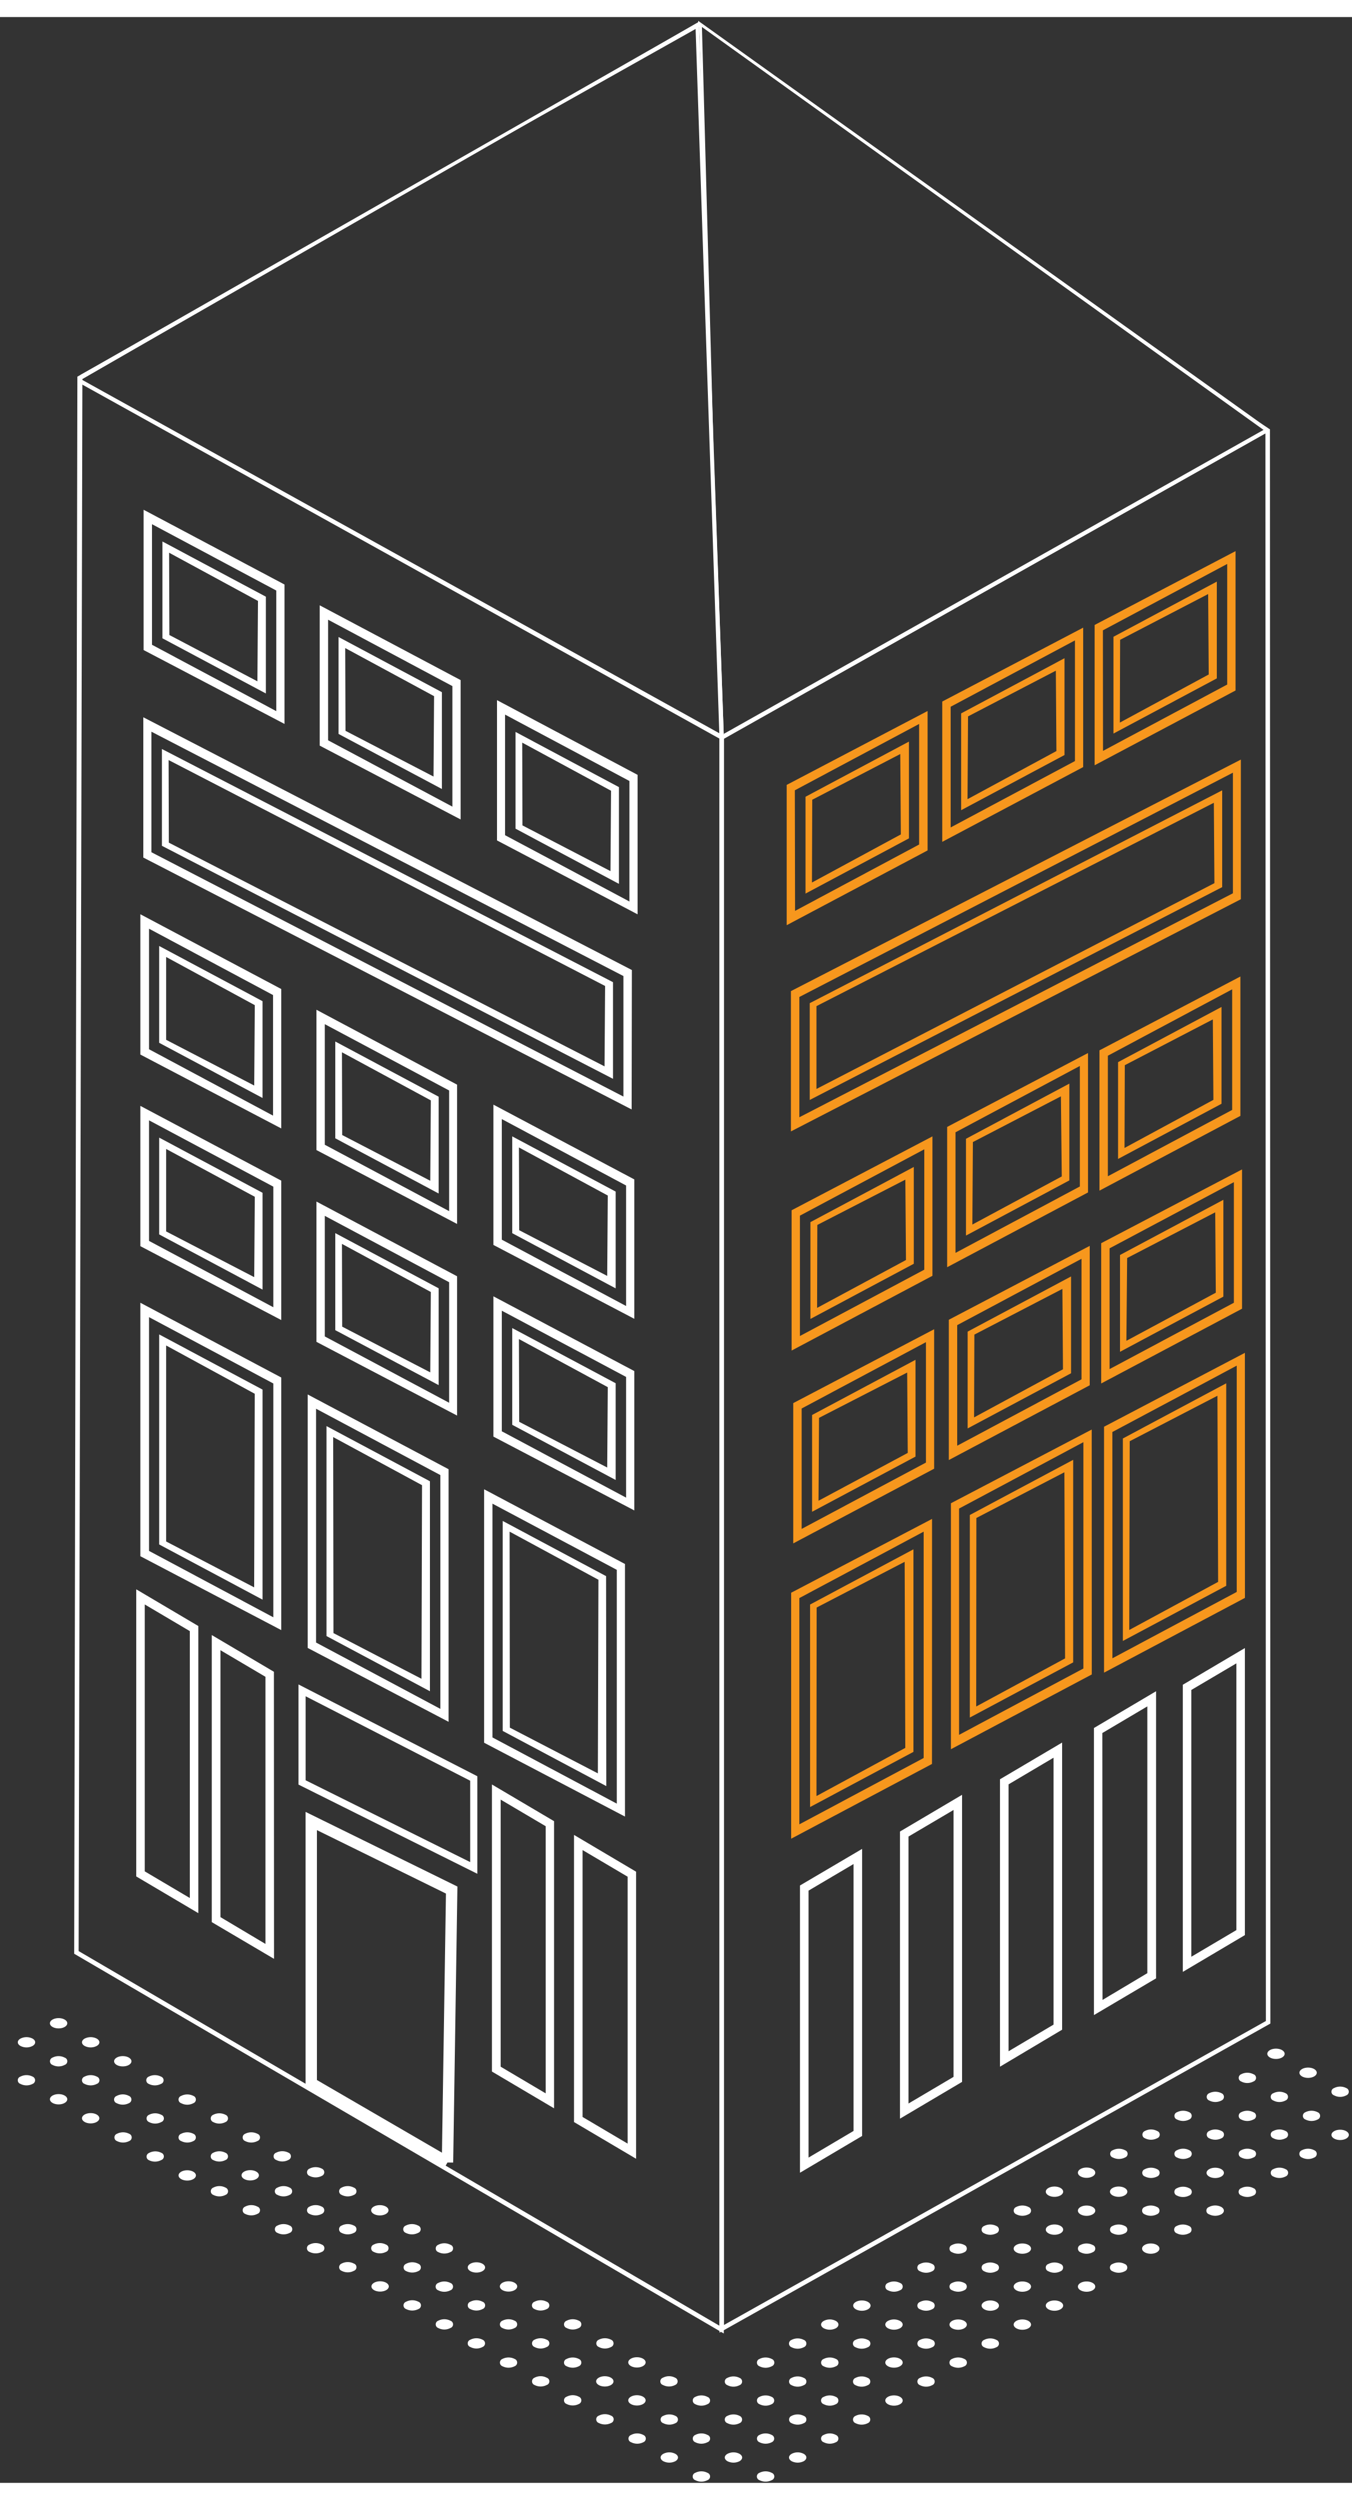 <svg width="119" height="220" viewBox="0 0 119 217" fill="none" xmlns="http://www.w3.org/2000/svg"><rect x="0" y="0" width="119" height="217" fill="#333333" stroke="none"/><g clip-path="url(#clip0)"><path d="M25.042 62.208L12.64 55.706V43.36l12.402 6.58v12.268zm-11.664-6.965l10.94 5.839V50.469l-10.94-5.839v10.613z" fill="#fff"/><path d="M23.4 59.528l-9.103-4.856v-8.519L23.4 51.01v8.519zm-8.49-5.144l7.747 4.074.05-7.073-7.823-4.244.025 7.243zm25.632 16.23L28.14 64.117V51.77l12.402 6.58v12.263zm-11.664-6.965l10.941 5.838V58.88l-10.941-5.844V63.65z" fill="#fff"/><path d="M38.895 67.934l-9.098-4.846v-8.53l9.098 4.857v8.519zm-8.486-5.119l7.748 4.023.05-7.073-7.823-4.234.026 7.284zm25.709 16.148L43.745 72.46V60.115l12.373 6.574v12.274zm-11.665-6.965L55.4 77.836V67.23l-10.947-5.844v10.613z" fill="#fff"/><path d="M54.476 76.283l-9.099-4.856v-8.514l9.099 4.856v8.514zm-8.491-5.145l7.748 4.023.05-7.073-7.818-4.234.02 7.284z" fill="#fff"/><path d="M81.645 73.34l-12.402 6.58V67.573l12.402-6.503v12.27zM69.98 78.66l10.92-5.84V62.209l-10.94 5.839.02 10.612z" fill="#F7971D"/><path d="M80.003 72.28L70.9 77.138v-8.52l9.103-4.855v8.519zm-8.536 3.884l7.823-4.233-.05-7.074-7.748 4.023-.025 7.284zm23.871-10.159l-12.403 6.58V60.237l12.403-6.502v12.269zm-11.665 5.314l10.941-5.844V54.857l-10.94 5.839v10.623z" fill="#F7971D"/><path d="M93.696 64.945L84.597 69.8v-8.519l9.099-4.856v8.519zm-8.536 3.884l7.823-4.234-.05-7.073-7.728 4.023-.045 7.284zm23.589-9.563l-12.402 6.58V53.498l12.402-6.497v12.264zM97.085 64.58l10.931-5.839V48.129l-10.941 5.843.01 10.608z" fill="#F7971D"/><path d="M107.102 58.2l-9.098 4.857v-8.519l9.098-4.856v8.519zm-8.536 3.89l7.823-4.234-.05-7.078-7.748 4.028-.025 7.284zm-16.494 48.684l-12.397 6.58v-12.346l12.397-6.503v12.269zm-11.664 5.299l10.946-5.839V99.642l-10.946 5.839v10.592z" fill="#F7971D"/><path d="M80.43 109.715l-9.099 4.856v-8.519l9.099-4.856v8.519zm-8.511 3.883l7.823-4.213-.055-7.073-7.748 3.987-.02 7.299zm23.845-10.159l-12.397 6.579V97.672l12.397-6.502v12.269zM84.1 108.758l10.946-5.844V92.307L84.1 98.145v10.613z" fill="#F7971D"/><path d="M94.122 102.379l-9.098 4.856v-8.519l9.098-4.856v8.519zm-8.535 3.884l7.867-4.234-.075-7.047-7.747 4.022-.046 7.259zm23.589-9.563l-12.403 6.579V90.933l12.403-6.497V96.7zm-11.665 5.314l10.942-5.839V85.563l-10.942 5.843v10.608z" fill="#F7971D"/><path d="M107.514 95.635l-9.104 4.856v-8.519l9.104-4.856v8.519zm-8.536 3.889l7.823-4.234-.05-7.078-7.748 4.028-.025 7.284zM82.222 127.75l-12.402 6.574v-12.346l12.402-6.502v12.274zm-11.664 5.299L81.5 127.21v-10.597l-10.94 5.839v10.597z" fill="#F7971D"/><path d="M80.58 126.685l-9.103 4.856v-8.518l9.103-4.856v8.518zm-8.535 3.884l7.853-4.208-.05-7.073-7.758 3.987-.045 7.294zm23.87-10.16l-12.402 6.58v-12.346l12.402-6.502v12.268zm-11.664 5.319l10.941-5.843v-10.608l-10.941 5.839v10.612z" fill="#F7971D"/><path d="M94.273 119.35l-9.103 4.856v-8.519l9.103-4.856v8.519zm-8.536 3.884L93.56 119l-.05-7.073-7.748 4.022-.025 7.285zm23.584-9.564l-12.397 6.58v-12.346l12.397-6.492v12.258zm-11.659 5.314l10.941-5.838v-10.613l-10.94 5.824v10.627z" fill="#F7971D"/><path d="M107.679 112.606l-9.098 4.856v-8.519l9.098-4.856v8.519zm-8.535 3.889l7.868-4.234-.051-7.073-7.752 4.022-.066 7.285zm-17.112 37.238l-12.397 6.58v-21.647l12.402-6.497-.005 21.564zm-11.674 5.314l10.94-5.838V133.29l-10.94 5.844v19.913z" fill="#F7971D"/><path d="M80.4 152.669l-9.099 4.856v-17.82l9.099-4.861v17.825zm-8.536 3.889l7.818-4.239-.056-16.374-7.747 4.023-.015 16.59zm24.232-10.701l-12.398 6.58V130.79l12.393-6.487.005 21.554zm-11.68 5.314l10.942-5.838v-19.918l-10.942 5.843v19.913z" fill="#F7971D"/><path d="M94.459 144.793l-9.098 4.856v-17.825l9.098-4.856v17.825zm-8.536 3.884l7.823-4.234-.06-16.379-7.748 4.023-.015 16.59zm23.654-9.558l-12.402 6.579v-21.641l12.397-6.503.005 21.565zm-11.664 5.314l10.941-5.839v-19.913l-10.946 5.839.005 19.913z" fill="#F7971D"/><path d="M107.93 138.054l-9.098 4.856v-17.82l9.098-4.856v17.82zm-8.536 3.889l7.823-4.234-.06-16.379-7.722 4.002-.04 16.611z" fill="#F7971D"/><path d="M55.595 96.134l-42.98-22.166V61.622l43 22.243-.02 12.269zM13.328 73.5l41.544 21.502V84.395L13.328 62.892V73.5z" fill="#fff"/><path d="M53.953 93.439L14.252 72.934v-8.519l39.703 20.52v8.504zM14.86 72.656l38.35 19.687.05-7.074-38.42-19.882.02 7.269z" fill="#fff"/><path d="M109.216 77.635L69.614 98.069V85.722l39.602-20.376v12.29zM70.357 96.823l38.161-19.712V66.498l-38.16 19.739v10.586z" fill="#F7971D"/><path d="M107.574 76.57L71.271 95.3v-8.518l36.303-18.73v8.519zm-35.71 17.76l35.026-18.11-.05-7.073-34.977 17.896v7.285z" fill="#F7971D"/><path d="M24.756 97.806l-12.402-6.502V78.957l12.402 6.58v12.269zm-11.64-6.97l10.917 5.843V86.067l-10.916-5.839v10.607z" fill="#fff"/><path d="M23.109 95.126L14.01 90.27v-8.52l9.098 4.857v8.519zm-8.486-5.119l7.753 4.023.05-7.073-7.803-4.24v7.29zm25.607 16.204l-12.376-6.502V87.363l12.377 6.59v12.258zm-11.643-6.97l10.946 5.844V94.467L28.587 88.63v10.61z" fill="#fff"/><path d="M38.609 103.531l-9.098-4.856v-8.519l9.098 4.857v8.518zm-8.49-5.144l7.752 4.023.05-7.073-7.823-4.234.02 7.284zm25.712 16.173l-12.402-6.502V95.712l12.402 6.58v12.268zm-11.664-6.965l10.941 5.839v-10.607l-10.94-5.844v10.612z" fill="#fff"/><path d="M54.19 111.88l-9.104-4.856v-8.519l9.103 4.857v8.518zm-8.491-5.118l7.747 4.023.05-7.074-7.822-4.233.025 7.284zm-20.943 7.906l-12.402-6.502V95.82l12.402 6.58v12.268zm-11.64-6.965l10.942 5.839v-10.613l-10.941-5.838v10.612z" fill="#fff"/><path d="M23.109 111.988l-9.098-4.856v-8.518l9.098 4.856v8.518zm-8.486-5.118l7.753 4.023.05-7.073-7.803-4.208v7.258zm25.607 16.204l-12.376-6.487v-12.346l12.377 6.575v12.258zm-11.643-6.965l10.946 5.839V111.34l-10.946-5.843v10.612z" fill="#fff"/><path d="M38.609 120.394l-9.098-4.836v-8.539l9.098 4.856v8.519zm-8.49-5.144l7.752 4.023.05-7.074-7.823-4.233.02 7.284zm25.712 16.173l-12.402-6.497V112.58l12.402 6.579v12.264zm-11.664-6.965l10.941 5.839v-10.623l-10.94-5.829v10.613z" fill="#fff"/><path d="M54.19 128.743l-9.104-4.856v-8.514l9.103 4.856v8.514zm-8.491-5.118l7.747 4.022.05-7.073-7.822-4.234.025 7.285zm-20.943 18.328l-12.402-6.502v-22.305l12.402 6.579v22.228zm-11.64-6.97l10.942 5.844V120.25l-10.941-5.839v20.572z" fill="#fff"/><path d="M23.109 139.273l-9.098-4.856v-18.483l9.098 4.856v18.483zm-8.486-5.118l7.748 4.038.05-17.038-7.798-4.249v17.249zm24.86 15.869l-12.402-6.502v-22.305l12.402 6.579v22.228zm-11.664-6.975l10.94 5.838v-20.576l-10.94-5.839v20.577z" fill="#fff"/><path d="M37.84 147.334l-9.103-4.856V124l9.104 4.856v18.478zm-8.49-5.118l7.747 4.022.05-17.037-7.822-4.234.025 17.249zm25.658 16.147l-12.397-6.497v-22.305l12.397 6.574v22.228zm-11.664-6.965l10.946 5.828V136.65l-10.946-5.824v20.572z" fill="#fff"/><path d="M53.366 155.683l-9.118-4.856v-18.478l9.098 4.856.02 18.478zm-8.49-5.144l7.747 4.023.05-17.038-7.818-4.234.02 17.249zm18.633-86.937l-.096-.051L61.535.874 7.091 31.487l-.155.278 56.588 31.38v.354h.19L61.45.33l49.418 35.346.909.612-.101.175-48.167 27.14zM6.81 32.105L61.505.432l2.009 62.759 47.7-26.858L61.782.874l1.727 62.728L6.81 32.105z" fill="#fff"/><path d="M63.704 203.853l-.286-.165L6.53 170.436l.281-138.79.452-.251L61.505.432l2.2 62.841v140.58zM6.921 170.2l56.407 32.974V63.514L61.219.875 7.252 31.847 6.921 170.2z" fill="#fff"/><path d="M63.328 203.781V63.273h.2L111.48 36.22l.297.067.04 140.292-.101.056-48.388 27.146zm.391-140.266v139.592l47.701-26.75-.04-139.715-47.66 26.873zM22.024 190.386c.422 0 .763-.203.763-.453s-.341-.453-.763-.453c-.421 0-.763.203-.763.453s.342.453.763.453zm3.364-2.444a.332.332 0 01.158.124.345.345 0 01-.158.514 1.145 1.145 0 01-1.08 0 .326.326 0 01-.164-.121.342.342 0 010-.396.326.326 0 01.165-.121 1.181 1.181 0 011.08 0zm-5.533 3.076a.345.345 0 01.158.514.333.333 0 01-.158.124 1.18 1.18 0 01-1.085 0 .333.333 0 01-.157-.124.345.345 0 01.157-.514 1.155 1.155 0 011.085 0zm-3.374-.622c.421 0 .763-.203.763-.453s-.341-.453-.763-.453-.763.203-.763.453.341.453.763.453zm3.369-2.444a.345.345 0 01.158.514.333.333 0 01-.158.124 1.18 1.18 0 01-1.085 0 .332.332 0 01-.157-.124.345.345 0 01.157-.514 1.167 1.167 0 011.085 0zm2.807-1.672a.337.337 0 010 .638 1.17 1.17 0 01-1.08 0 .327.327 0 01-.158-.124.345.345 0 01.158-.514 1.181 1.181 0 011.08 0zm-8.461 1.672a.338.338 0 010 .638 1.172 1.172 0 01-1.08.016.344.344 0 010-.638 1.154 1.154 0 011.08-.016zm2.827-1.672a.344.344 0 010 .638 1.17 1.17 0 01-1.08 0 .321.321 0 01-.165-.121.338.338 0 01.166-.517 1.181 1.181 0 011.08 0zm2.827-1.671a.333.333 0 01.158.124.346.346 0 01-.158.514 1.167 1.167 0 01-1.085 0 .344.344 0 010-.638 1.18 1.18 0 011.085 0zm-8.476 1.672a.327.327 0 01.158.124.345.345 0 010 .389.333.333 0 01-.158.124 1.18 1.18 0 01-1.084 0 .333.333 0 01-.158-.124.345.345 0 010-.389.327.327 0 01.158-.124 1.18 1.18 0 011.084 0zm2.822-1.672a.321.321 0 01.165.121.338.338 0 01-.165.517 1.157 1.157 0 01-1.08 0 .344.344 0 010-.638 1.17 1.17 0 011.08 0zm2.827-1.662a.333.333 0 01.158.124.348.348 0 010 .39.333.333 0 01-.158.124 1.145 1.145 0 01-1.08 0 .327.327 0 01-.165-.121.34.34 0 010-.396.333.333 0 01.166-.121 1.181 1.181 0 011.08 0zm-9.043 2.418c.422 0 .763-.203.763-.453s-.341-.453-.763-.453c-.421 0-.763.203-.763.453s.342.453.763.453zm3.37-2.418a.333.333 0 01.157.124.345.345 0 01-.158.514 1.181 1.181 0 01-1.08 0 .332.332 0 01-.228-.319c0-.071.023-.14.064-.198a.326.326 0 01.165-.121 1.145 1.145 0 011.08 0zm2.821-1.698a.337.337 0 01.165.517.32.32 0 01-.165.121 1.17 1.17 0 01-1.08 0 .332.332 0 01-.157-.124.345.345 0 01.158-.514 1.181 1.181 0 011.08 0zm-9.013 2.444c.422 0 .763-.203.763-.453s-.341-.452-.763-.452c-.421 0-.763.202-.763.452s.342.453.763.453zm3.365-2.444a.337.337 0 01.165.517.32.32 0 01-.165.121 1.17 1.17 0 01-1.08 0 .32.32 0 01-.165-.121.338.338 0 01.165-.517 1.181 1.181 0 011.08 0zm2.284-.9c.421 0 .763-.202.763-.452s-.341-.453-.763-.453c-.421 0-.763.203-.763.453s.341.452.763.452zm-7.933.9a.345.345 0 010 .638 1.17 1.17 0 01-1.08 0 .32.32 0 01-.165-.121.338.338 0 01.165-.517 1.181 1.181 0 011.08 0zm2.822-1.671a.32.32 0 01.165.121.338.338 0 01-.165.516 1.146 1.146 0 01-1.08 0 .327.327 0 01-.158-.124.345.345 0 01.158-.513 1.17 1.17 0 011.08 0zm2.826-1.672c.302.18.302.463 0 .638a1.145 1.145 0 01-1.08 0c-.3-.175-.3-.458 0-.638a1.181 1.181 0 011.08 0zm-5.648 0c.296.18.296.463 0 .638a1.145 1.145 0 01-1.08 0c-.301-.175-.301-.458 0-.638a1.181 1.181 0 011.08 0zm2.284-.901c.422 0 .763-.202.763-.452s-.341-.453-.763-.453c-.421 0-.763.203-.763.453s.342.452.763.452zm62.769 39.112a.341.341 0 01.163.519.332.332 0 01-.163.124 1.192 1.192 0 01-1.084 0 .332.332 0 01-.163-.124.347.347 0 010-.395.332.332 0 01.163-.124 1.18 1.18 0 011.084 0zm2.823-1.667c.3.175.3.458 0 .638a1.182 1.182 0 01-1.08 0c-.297-.18-.297-.463 0-.638a1.145 1.145 0 011.08 0zm2.826-1.667a.345.345 0 01.158.514.333.333 0 01-.158.124 1.17 1.17 0 01-1.08 0 .326.326 0 01-.165-.121.34.34 0 01.165-.517 1.145 1.145 0 011.08 0zm2.807-1.677a.344.344 0 010 .638 1.18 1.18 0 01-1.085 0 .333.333 0 01-.158-.124.346.346 0 01.158-.514 1.192 1.192 0 011.085 0zm2.304-.9c.422 0 .764-.203.764-.453s-.342-.452-.764-.452c-.421 0-.763.202-.763.452s.342.453.763.453zm3.365-2.443a.327.327 0 01.157.124.345.345 0 010 .389.327.327 0 01-.157.124 1.146 1.146 0 01-1.08 0 .338.338 0 010-.637 1.17 1.17 0 011.08 0zm2.827-1.667a.34.34 0 01.225.321c0 .071-.022.14-.063.198a.332.332 0 01-.162.124 1.192 1.192 0 01-1.085 0 .332.332 0 01-.163-.124.347.347 0 010-.395.332.332 0 01.163-.124 1.18 1.18 0 011.085 0zm2.821-1.677a.34.34 0 01.163.519.332.332 0 01-.162.124 1.181 1.181 0 01-1.08 0 .332.332 0 01-.163-.124.344.344 0 01.163-.519 1.17 1.17 0 011.08 0zm2.285-.895c.421 0 .763-.203.763-.453s-.342-.453-.763-.453-.763.203-.763.453.342.453.763.453zm2.827-1.672c.421 0 .763-.203.763-.453s-.342-.452-.763-.452c-.422 0-.763.202-.763.452s.341.453.763.453zm2.827-1.672c.421 0 .763-.203.763-.453s-.342-.452-.763-.452c-.422 0-.763.202-.763.452s.341.453.763.453zm3.364-2.443a.333.333 0 01.158.124.346.346 0 01-.158.514 1.157 1.157 0 01-1.08 0 .337.337 0 01-.165-.517.32.32 0 01.165-.121 1.17 1.17 0 011.08 0zm2.285-.901c.421 0 .763-.202.763-.452s-.342-.453-.763-.453c-.422 0-.764.203-.764.453s.342.452.764.452zm3.364-2.443a.338.338 0 01.225.322.338.338 0 01-.225.321 1.185 1.185 0 01-1.08 0 .333.333 0 01-.163-.124.346.346 0 010-.395.333.333 0 01.163-.124 1.182 1.182 0 011.08 0zm-42.379 21.724a.34.34 0 01.163.519.332.332 0 01-.163.124 1.181 1.181 0 01-1.08 0 .332.332 0 01-.162-.124.347.347 0 010-.395.332.332 0 01.163-.124 1.17 1.17 0 011.08 0zm2.827-1.667c.297.175.297.458 0 .638a1.181 1.181 0 01-1.08 0c-.3-.18-.3-.463 0-.638a1.145 1.145 0 011.08 0zm2.827-1.667a.344.344 0 010 .638 1.18 1.18 0 01-1.084 0 .333.333 0 01-.158-.124.346.346 0 01.158-.514 1.155 1.155 0 011.084 0zm2.823-1.677a.332.332 0 01.227.319.34.34 0 01-.063.198.326.326 0 01-.165.121 1.17 1.17 0 01-1.08 0 .333.333 0 01-.157-.124.346.346 0 01.158-.514 1.181 1.181 0 011.08 0zm2.826-1.671a.327.327 0 01.158.124.346.346 0 01-.158.514 1.157 1.157 0 01-1.08 0 .337.337 0 01-.165-.517.32.32 0 01.165-.121 1.17 1.17 0 011.08 0zm2.807-1.672a.327.327 0 01.158.124.345.345 0 010 .389.327.327 0 01-.158.124 1.156 1.156 0 01-1.085 0 .327.327 0 01-.158-.124.345.345 0 010-.389.327.327 0 01.158-.124 1.18 1.18 0 011.085 0zm2.304-.901c.422 0 .764-.202.764-.452s-.342-.453-.764-.453c-.421 0-.763.203-.763.453s.342.452.763.452zm3.365-2.443a.34.34 0 01.163.519.332.332 0 01-.163.124 1.181 1.181 0 01-1.08 0 .332.332 0 01-.163-.124.344.344 0 01.163-.519 1.17 1.17 0 011.08 0zm2.284-.895c.422 0 .763-.203.763-.453s-.341-.453-.763-.453c-.421 0-.763.203-.763.453s.342.453.763.453zm2.827-1.672c.422 0 .763-.203.763-.453s-.341-.452-.763-.452c-.421 0-.763.202-.763.452s.342.453.763.453zm2.822-1.672c.421 0 .763-.203.763-.453s-.342-.452-.763-.452-.763.202-.763.452.342.453.763.453zm3.369-2.443a.333.333 0 01.158.124.346.346 0 01-.158.514 1.157 1.157 0 01-1.08 0 .337.337 0 01-.165-.517.32.32 0 01.166-.121 1.17 1.17 0 011.08 0zm2.822-1.672a.327.327 0 01.165.121.34.34 0 01-.165.517 1.157 1.157 0 01-.54.135c-.188 0-.373-.047-.54-.135a.345.345 0 01-.158-.514.333.333 0 01.158-.124 1.17 1.17 0 011.08 0zm2.827-1.672a.344.344 0 010 .643 1.182 1.182 0 01-1.08 0 .344.344 0 010-.643 1.181 1.181 0 011.08 0zm2.827-1.672a.338.338 0 01.225.322.338.338 0 01-.225.321 1.182 1.182 0 01-1.08 0 .338.338 0 01-.225-.321.338.338 0 01.225-.322 1.185 1.185 0 011.08 0zM59.452 214.45c.296.175.296.458 0 .638a1.181 1.181 0 01-1.08 0c-.301-.18-.301-.463 0-.638a1.145 1.145 0 011.08 0zm2.821-1.667a.332.332 0 01.229.319.34.34 0 01-.064.198.327.327 0 01-.165.121 1.17 1.17 0 01-1.08 0 .333.333 0 01-.157-.124.346.346 0 01.158-.514 1.146 1.146 0 011.08 0zm2.827-1.677a.345.345 0 01.158.514.333.333 0 01-.158.124 1.17 1.17 0 01-1.08 0 .327.327 0 01-.164-.121.34.34 0 01.165-.517 1.181 1.181 0 011.08 0zm2.827-1.672a.344.344 0 010 .638 1.156 1.156 0 01-1.084 0 .327.327 0 01-.158-.124.346.346 0 01.158-.514 1.192 1.192 0 011.084 0zm2.823-1.671a.337.337 0 01.165.516.32.32 0 01-.166.121 1.146 1.146 0 01-1.08 0 .327.327 0 01-.157-.124.346.346 0 010-.389.327.327 0 01.158-.124 1.17 1.17 0 011.08 0zm2.826-1.667a.34.34 0 01.163.519.332.332 0 01-.163.124 1.181 1.181 0 01-1.08 0 .332.332 0 01-.162-.124.347.347 0 010-.395.332.332 0 01.162-.124 1.181 1.181 0 011.08 0zm2.807-1.677a.341.341 0 01.163.519.333.333 0 01-.163.124 1.192 1.192 0 01-1.085 0 .332.332 0 01-.163-.124.346.346 0 010-.395.332.332 0 01.163-.124 1.18 1.18 0 011.085 0zm2.842-1.667c.301.175.301.458 0 .638a1.181 1.181 0 01-1.08 0c-.296-.18-.296-.463 0-.638a1.145 1.145 0 011.08 0zm2.827-1.672a.345.345 0 01.158.514.333.333 0 01-.159.124 1.17 1.17 0 01-1.079 0 .326.326 0 01-.165-.121.34.34 0 01.165-.517 1.157 1.157 0 011.08 0zm2.827-1.672a.344.344 0 010 .638 1.17 1.17 0 01-1.08 0 .326.326 0 01-.165-.121.34.34 0 01.165-.517 1.181 1.181 0 011.08 0zm2.821-1.671a.338.338 0 010 .638 1.157 1.157 0 01-1.08 0 .345.345 0 01-.158-.514.333.333 0 01.159-.124 1.17 1.17 0 011.08 0zm2.285-.901c.421 0 .763-.202.763-.452s-.342-.453-.763-.453-.763.203-.763.453.342.452.763.452zm2.827-1.671c.421 0 .763-.203.763-.453s-.342-.453-.763-.453c-.422 0-.763.203-.763.453s.341.453.763.453zm2.827-1.667c.421 0 .763-.203.763-.453s-.342-.452-.763-.452c-.422 0-.763.202-.763.452s.341.453.763.453zm2.821-1.672c.422 0 .764-.203.764-.453s-.342-.452-.763-.452c-.422 0-.764.202-.764.452s.342.453.764.453zm-41.835 20.957a.345.345 0 01.158.514.333.333 0 01-.158.124 1.17 1.17 0 01-1.08 0 .327.327 0 01-.165-.121.34.34 0 01.165-.517 1.146 1.146 0 011.08 0zm2.827-1.677a.345.345 0 01.158.514.333.333 0 01-.158.124 1.17 1.17 0 01-1.08 0 .327.327 0 01-.165-.121.34.34 0 01.165-.517 1.182 1.182 0 011.08 0zm2.821-1.671a.338.338 0 010 .638 1.157 1.157 0 01-1.08 0 .345.345 0 01-.158-.514.327.327 0 01.159-.124 1.17 1.17 0 011.08 0zm2.827-1.672a.327.327 0 01.158.124.345.345 0 010 .389.327.327 0 01-.158.124 1.147 1.147 0 01-1.08 0 .338.338 0 010-.637 1.17 1.17 0 011.08 0zm2.827-1.667a.34.34 0 01.163.519.332.332 0 01-.163.124 1.181 1.181 0 01-1.08 0 .332.332 0 01-.162-.124.347.347 0 010-.395.332.332 0 01.163-.124 1.181 1.181 0 011.08 0zm2.822-1.677a.34.34 0 01.163.519.332.332 0 01-.163.124 1.181 1.181 0 01-1.08 0 .332.332 0 01-.162-.124.344.344 0 01.162-.519 1.17 1.17 0 011.08 0zm2.827-1.667c.296.175.296.458 0 .638a1.181 1.181 0 01-1.08 0c-.3-.18-.3-.463 0-.638a1.145 1.145 0 011.08 0zm2.284-.9c.422 0 .764-.203.764-.453s-.342-.452-.763-.452c-.422 0-.764.202-.764.452s.342.453.764.453zm3.365-2.444a.337.337 0 010 .638 1.17 1.17 0 01-1.08 0 .333.333 0 01-.158-.124.346.346 0 01.158-.514 1.181 1.181 0 011.08 0zm2.827-1.671a.333.333 0 01.157.124.346.346 0 01-.157.514 1.157 1.157 0 01-1.08 0 .337.337 0 01-.165-.517.32.32 0 01.165-.121 1.17 1.17 0 011.08 0zm2.827-1.672a.332.332 0 01.157.124.345.345 0 01-.157.514 1.157 1.157 0 01-1.08 0 .337.337 0 010-.638 1.17 1.17 0 011.08 0zm2.821-1.672a.344.344 0 010 .643 1.181 1.181 0 01-1.08 0 .344.344 0 010-.643 1.181 1.181 0 011.08 0zm2.827-1.672a.344.344 0 010 .643 1.181 1.181 0 01-1.08 0 .344.344 0 010-.643 1.181 1.181 0 011.08 0zm2.285-.895c.421 0 .763-.203.763-.453s-.342-.452-.763-.452c-.422 0-.763.202-.763.452s.341.453.763.453zm2.827-1.672c.421 0 .763-.203.763-.453s-.342-.452-.763-.452c-.422 0-.763.202-.763.452s.341.453.763.453zm-41.851 20.932a.336.336 0 01.225.321.35.35 0 01-.062.198.332.332 0 01-.163.124 1.192 1.192 0 01-1.085 0 .332.332 0 01-.163-.124.347.347 0 010-.396c.04-.057.098-.1.163-.123a1.18 1.18 0 011.085 0zm2.274-.895c.422 0 .764-.203.764-.453s-.342-.453-.764-.453c-.421 0-.763.203-.763.453s.342.453.763.453zm3.365-2.444a.344.344 0 010 .638 1.169 1.169 0 01-1.08 0 .326.326 0 01-.165-.121.34.34 0 01.165-.517 1.145 1.145 0 011.08 0zm-8.477 1.672a.333.333 0 01.159.124.345.345 0 01-.158.514 1.181 1.181 0 01-1.08 0 .333.333 0 01-.228-.319.34.34 0 01.063-.198.327.327 0 01.165-.121 1.145 1.145 0 011.08 0zm2.286-.9c.421 0 .763-.203.763-.453s-.342-.453-.764-.453c-.421 0-.763.203-.763.453s.342.453.764.453zm2.826-1.672c.422 0 .764-.203.764-.453s-.342-.452-.764-.452c-.421 0-.763.202-.763.452s.342.453.763.453zm-7.938.9a.332.332 0 01.228.319.34.34 0 01-.063.198.327.327 0 01-.165.121 1.169 1.169 0 01-1.08 0 .333.333 0 01-.157-.124.346.346 0 01.157-.514 1.145 1.145 0 011.08 0zm2.826-1.651a.333.333 0 01.159.124.345.345 0 01-.158.514 1.181 1.181 0 01-1.08 0 .333.333 0 01-.228-.319.34.34 0 01.063-.198.327.327 0 01.165-.121 1.181 1.181 0 011.08 0zm2.838-1.693a.344.344 0 010 .638 1.156 1.156 0 01-1.085 0 .333.333 0 01-.158-.124.346.346 0 01.158-.514 1.192 1.192 0 011.085 0zm-8.486 1.693a.333.333 0 01.158.124.345.345 0 01-.158.514 1.192 1.192 0 01-1.084 0 .344.344 0 010-.638 1.18 1.18 0 011.084 0zm2.822-1.693a.337.337 0 010 .638 1.146 1.146 0 01-1.08 0 .333.333 0 01-.157-.124.346.346 0 01.157-.514 1.181 1.181 0 011.08 0zm2.826-1.671a.327.327 0 01.159.124.344.344 0 01-.158.513 1.146 1.146 0 01-1.08 0 .321.321 0 01-.165-.121.338.338 0 01.165-.516 1.17 1.17 0 011.08 0zm-8.475 1.671a.344.344 0 010 .638 1.145 1.145 0 01-1.08 0 .326.326 0 01-.165-.121.34.34 0 01.166-.517 1.181 1.181 0 011.08 0zm2.827-1.671a.327.327 0 01.158.124.345.345 0 010 .389.327.327 0 01-.158.124 1.156 1.156 0 01-1.084 0 .327.327 0 01-.158-.124.344.344 0 01.157-.513 1.18 1.18 0 011.085 0zm2.822-1.672a.33.33 0 01.163.123.346.346 0 010 .396.332.332 0 01-.163.124 1.181 1.181 0 01-1.08 0 .332.332 0 01-.162-.124.347.347 0 010-.396.33.33 0 01.163-.123 1.17 1.17 0 011.079 0zm-8.476 1.672a.337.337 0 01.165.516.32.32 0 01-.165.121 1.146 1.146 0 01-1.08 0 .327.327 0 01-.157-.124.346.346 0 010-.389.327.327 0 01.158-.124 1.17 1.17 0 011.08 0zm2.827-1.672a.33.33 0 01.163.123.346.346 0 010 .396.332.332 0 01-.163.124 1.181 1.181 0 01-1.08 0 .332.332 0 01-.162-.124.347.347 0 010-.396.33.33 0 01.163-.123 1.17 1.17 0 011.08 0zm2.285-.895c.421 0 .763-.203.763-.453s-.342-.453-.763-.453c-.422 0-.763.203-.763.453s.341.453.763.453zm-7.933.895a.336.336 0 01.224.321c0 .071-.021.14-.062.198a.332.332 0 01-.162.124 1.192 1.192 0 01-1.085 0 .332.332 0 01-.163-.124.347.347 0 010-.396c.04-.057.097-.1.163-.123a1.18 1.18 0 011.085 0zm2.821-1.652a.332.332 0 01.163.124.346.346 0 010 .396.33.33 0 01-.163.123 1.17 1.17 0 01-1.08 0 .33.33 0 01-.162-.123.347.347 0 010-.396.332.332 0 01.163-.124 1.181 1.181 0 011.08 0zm2.285-.915c.421 0 .763-.203.763-.453s-.342-.453-.763-.453c-.422 0-.763.203-.763.453s.341.453.763.453zm-8.476 1.672c.422 0 .764-.203.764-.453s-.342-.453-.764-.453c-.421 0-.763.203-.763.453s.342.453.763.453zm3.37-2.444a.333.333 0 01.157.124.345.345 0 01-.157.514 1.193 1.193 0 01-.543.132c-.188 0-.374-.046-.542-.132a.333.333 0 01-.158-.124.346.346 0 01.158-.514 1.155 1.155 0 011.085 0zm2.821-1.672a.332.332 0 01.229.319.34.34 0 01-.063.198.326.326 0 01-.166.121 1.17 1.17 0 01-1.08 0 .333.333 0 01-.157-.124.346.346 0 01.158-.514 1.145 1.145 0 011.08 0zm-8.5 1.652a.321.321 0 01.165.121.338.338 0 01-.165.516 1.146 1.146 0 01-1.08 0 .327.327 0 01-.158-.124.344.344 0 01.158-.513 1.17 1.17 0 011.08 0zm2.827-1.672a.336.336 0 01.224.321c0 .071-.021.14-.061.198a.332.332 0 01-.163.124 1.181 1.181 0 01-1.08 0 .332.332 0 01-.163-.124.347.347 0 010-.396c.04-.057.098-.1.163-.123a1.17 1.17 0 011.08 0zm2.826-1.672a.341.341 0 01.163.519.332.332 0 01-.163.124 1.192 1.192 0 01-1.084 0 .332.332 0 01-.163-.124.346.346 0 010-.395.332.332 0 01.163-.124 1.18 1.18 0 011.084 0zm-8.475 1.672a.336.336 0 01.225.321.35.35 0 01-.062.198.332.332 0 01-.163.124 1.192 1.192 0 01-1.085 0 .332.332 0 01-.163-.124.347.347 0 010-.396c.04-.057.098-.1.163-.123a1.18 1.18 0 011.085 0zm2.822-1.672a.341.341 0 01.163.519.332.332 0 01-.163.124 1.181 1.181 0 01-1.08 0 .332.332 0 01-.163-.124.347.347 0 010-.395.332.332 0 01.163-.124 1.17 1.17 0 011.08 0zm2.284-.895c.422 0 .764-.203.764-.453s-.342-.453-.764-.453c-.421 0-.763.203-.763.453s.342.453.763.453zm-7.933.895a.341.341 0 01.163.519.332.332 0 01-.163.124 1.181 1.181 0 01-1.08 0 .332.332 0 01-.163-.124.347.347 0 010-.395.332.332 0 01.163-.124 1.17 1.17 0 011.08 0zm2.827-1.667a.344.344 0 010 .638 1.18 1.18 0 01-1.085 0 .333.333 0 01-.158-.124.345.345 0 01.158-.514 1.155 1.155 0 011.085 0zm2.822-1.672a.333.333 0 01.228.319.34.34 0 01-.063.198.327.327 0 01-.165.121 1.17 1.17 0 01-1.08 0 .333.333 0 01-.158-.124.345.345 0 01.158-.514 1.145 1.145 0 011.08 0zm-8.491 1.672a.332.332 0 01.228.319.34.34 0 01-.063.198.326.326 0 01-.165.121 1.181 1.181 0 01-1.08 0 .333.333 0 01-.158-.124.345.345 0 01.158-.514 1.145 1.145 0 011.08 0zm2.842-1.672a.344.344 0 010 .638 1.17 1.17 0 01-1.08 0 .326.326 0 01-.165-.121.34.34 0 010-.396.332.332 0 01.165-.121 1.145 1.145 0 011.08 0zm2.827-1.672a.344.344 0 010 .638 1.18 1.18 0 01-1.085 0 .333.333 0 01-.158-.124.345.345 0 01.158-.514 1.192 1.192 0 011.085 0zm78.093 3.375a1.157 1.157 0 011.08 0c.296.18.301.463 0 .643a1.185 1.185 0 01-1.08 0 .328.328 0 01-.171-.12.338.338 0 01.171-.523zm3.906-1.656a.327.327 0 01.163.123.342.342 0 01.062.198.342.342 0 01-.225.322 1.178 1.178 0 01-1.079 0 .335.335 0 01-.163-.124.35.35 0 010-.396.327.327 0 01.163-.123 1.168 1.168 0 011.079 0zm2.827-1.672a.336.336 0 01.225.321.342.342 0 01-.225.322 1.178 1.178 0 01-1.079 0 .329.329 0 01-.163-.124.35.35 0 010-.395.329.329 0 01.163-.124 1.168 1.168 0 011.079 0zm-9.56 1.677a1.157 1.157 0 011.08 0 .338.338 0 01.225.321.338.338 0 01-.225.322 1.195 1.195 0 01-1.085 0 .333.333 0 01-.162-.125.35.35 0 01.003-.396.332.332 0 01.164-.122zm3.369-.9c.422 0 .764-.203.764-.453s-.342-.453-.764-.453c-.421 0-.763.203-.763.453s.342.453.763.453zm3.364-2.444a.325.325 0 01.166.121.343.343 0 010 .396.325.325 0 01-.166.121 1.178 1.178 0 01-1.079 0 .333.333 0 01-.158-.124.345.345 0 01.158-.514 1.147 1.147 0 011.079 0zm2.827-1.692a.327.327 0 01.158.124.345.345 0 010 .389.327.327 0 01-.158.124 1.167 1.167 0 01-1.079 0 .338.338 0 01-.165-.516.321.321 0 01.165-.121 1.148 1.148 0 011.079 0zm2.827-1.652a.345.345 0 010 .638 1.179 1.179 0 01-1.084 0 .333.333 0 01-.158-.124.345.345 0 01.158-.514 1.19 1.19 0 011.084 0zm-15.214 5.016a1.167 1.167 0 011.085 0 .333.333 0 01.158.124.345.345 0 01-.158.514 1.185 1.185 0 01-1.08 0 .332.332 0 01-.231-.317.332.332 0 01.226-.321zm3.912-1.672a.333.333 0 01.158.124.345.345 0 01-.158.514 1.185 1.185 0 01-1.08 0 .327.327 0 01-.165-.121.343.343 0 010-.396.327.327 0 01.165-.121 1.147 1.147 0 011.08 0zm2.837-1.692a.327.327 0 01.158.124.345.345 0 01-.158.514 1.195 1.195 0 01-1.085 0 .345.345 0 010-.638 1.158 1.158 0 011.085 0zm2.811-1.652a.337.337 0 010 .638 1.167 1.167 0 01-1.079 0 .333.333 0 01-.158-.124.345.345 0 01.158-.514 1.18 1.18 0 011.079 0zm2.827-1.672a.345.345 0 010 .638 1.14 1.14 0 01-1.079 0 .339.339 0 01-.165-.516.329.329 0 01.165-.122 1.18 1.18 0 011.079 0zm-15.208 5.016a1.181 1.181 0 011.08 0 .326.326 0 01.164.121.34.34 0 01-.165.517 1.182 1.182 0 01-1.08 0 .332.332 0 01-.228-.319.34.34 0 01.063-.198.326.326 0 01.165-.121zm3.906-1.692a.321.321 0 01.165.121.338.338 0 01-.165.516 1.17 1.17 0 01-1.08 0 .327.327 0 01-.158-.124.345.345 0 01.158-.513 1.148 1.148 0 011.08 0zm2.827-1.652a.345.345 0 010 .638 1.174 1.174 0 01-1.08 0 .327.327 0 01-.165-.121.34.34 0 01.165-.517 1.185 1.185 0 011.08 0zm13.823-2.124a.333.333 0 01.158.124.345.345 0 01-.158.514 1.159 1.159 0 01-.54.135c-.188 0-.373-.047-.54-.135a.337.337 0 010-.638 1.174 1.174 0 011.08 0zm-3.364-.9c.421 0 .763-.203.763-.453s-.342-.453-.763-.453c-.422 0-.763.203-.763.453s.341.453.763.453zm-2.827-1.667c.421 0 .763-.203.763-.453s-.342-.453-.763-.453c-.422 0-.763.203-.763.453s.341.453.763.453zm5.649 7.135c.421 0 .763-.203.763-.453s-.342-.453-.763-.453c-.422 0-.764.203-.764.453s.342.453.764.453zm-3.365.9a1.169 1.169 0 011.08 0 .338.338 0 01.225.322.344.344 0 01-.225.321 1.17 1.17 0 01-1.08 0 .338.338 0 01-.225-.321.338.338 0 01.225-.322zm-7.079-5.016a.345.345 0 010 .638 1.16 1.16 0 01-1.085 0 .333.333 0 01-.158-.124.345.345 0 01.158-.514 1.193 1.193 0 011.085 0zm2.811-1.671a.32.32 0 01.166.121.338.338 0 01-.166.516 1.14 1.14 0 01-1.079 0 .327.327 0 01-.158-.124.345.345 0 01.158-.513 1.168 1.168 0 011.079 0zm-92.87-14.178l-5.463-3.23v-25.268l5.463 3.23v25.268zm-4.715-3.678l3.967 2.346v-23.488l-3.967-2.346v23.488z" fill="#fff"/><path d="M75.88 186.471l-5.467 3.236v-25.279l5.468-3.22v25.263zm-4.714 1.903l3.962-2.346V162.54l-3.962 2.341v23.493zm13.512-6.661l-5.463 3.235V159.68l5.463-3.231v25.264zm-4.715 1.903l3.967-2.346v-23.488l-3.967 2.34v23.494zm13.522-6.497l-5.468 3.256v-25.294l5.468-3.23v25.268zm-4.715 1.898l3.962-2.346v-23.488l-3.962 2.346v23.488zm12.984-6.415l-5.468 3.231V150.57l5.468-3.236v25.268zM97.04 174.5l3.946-2.356v-23.478l-3.961 2.346.015 23.488zm12.532-5.705l-5.463 3.236v-25.268l5.463-3.23v25.262zm-4.714 1.904l3.966-2.346V144.88l-3.966 2.341v23.478zm-80.74.185l-5.478-3.231V142.39l5.468 3.231.01 25.263zm-4.715-3.673l3.962 2.361v-23.509l-3.962-2.34v23.488zm36.584 21.266l-5.463-3.23v-25.269l5.463 3.236v25.263zm-4.71-3.678l3.967 2.346v-23.489l-3.967-2.345v23.488zm-2.51-.761l-5.468-3.236v-25.263l5.468 3.23v25.269zm-4.7-3.663l3.962 2.346v-23.509l-3.962-2.341v23.504z" fill="#fff"/><path d="M39.388 188.804l-11.993-6.968v-23.082l12.361 6.076-.368 23.974z" stroke="#fff"/><path d="M26.9 147.776l14.486 7.434v7.16L26.9 155.169v-7.393zm-.628-1.028v8.801l15.741 7.85v-8.585l-15.74-8.077v.011z" fill="#fff"/></g><defs><clipPath id="clip0"><path fill="#fff" d="M0 0h119v217H0z"/></clipPath></defs></svg>